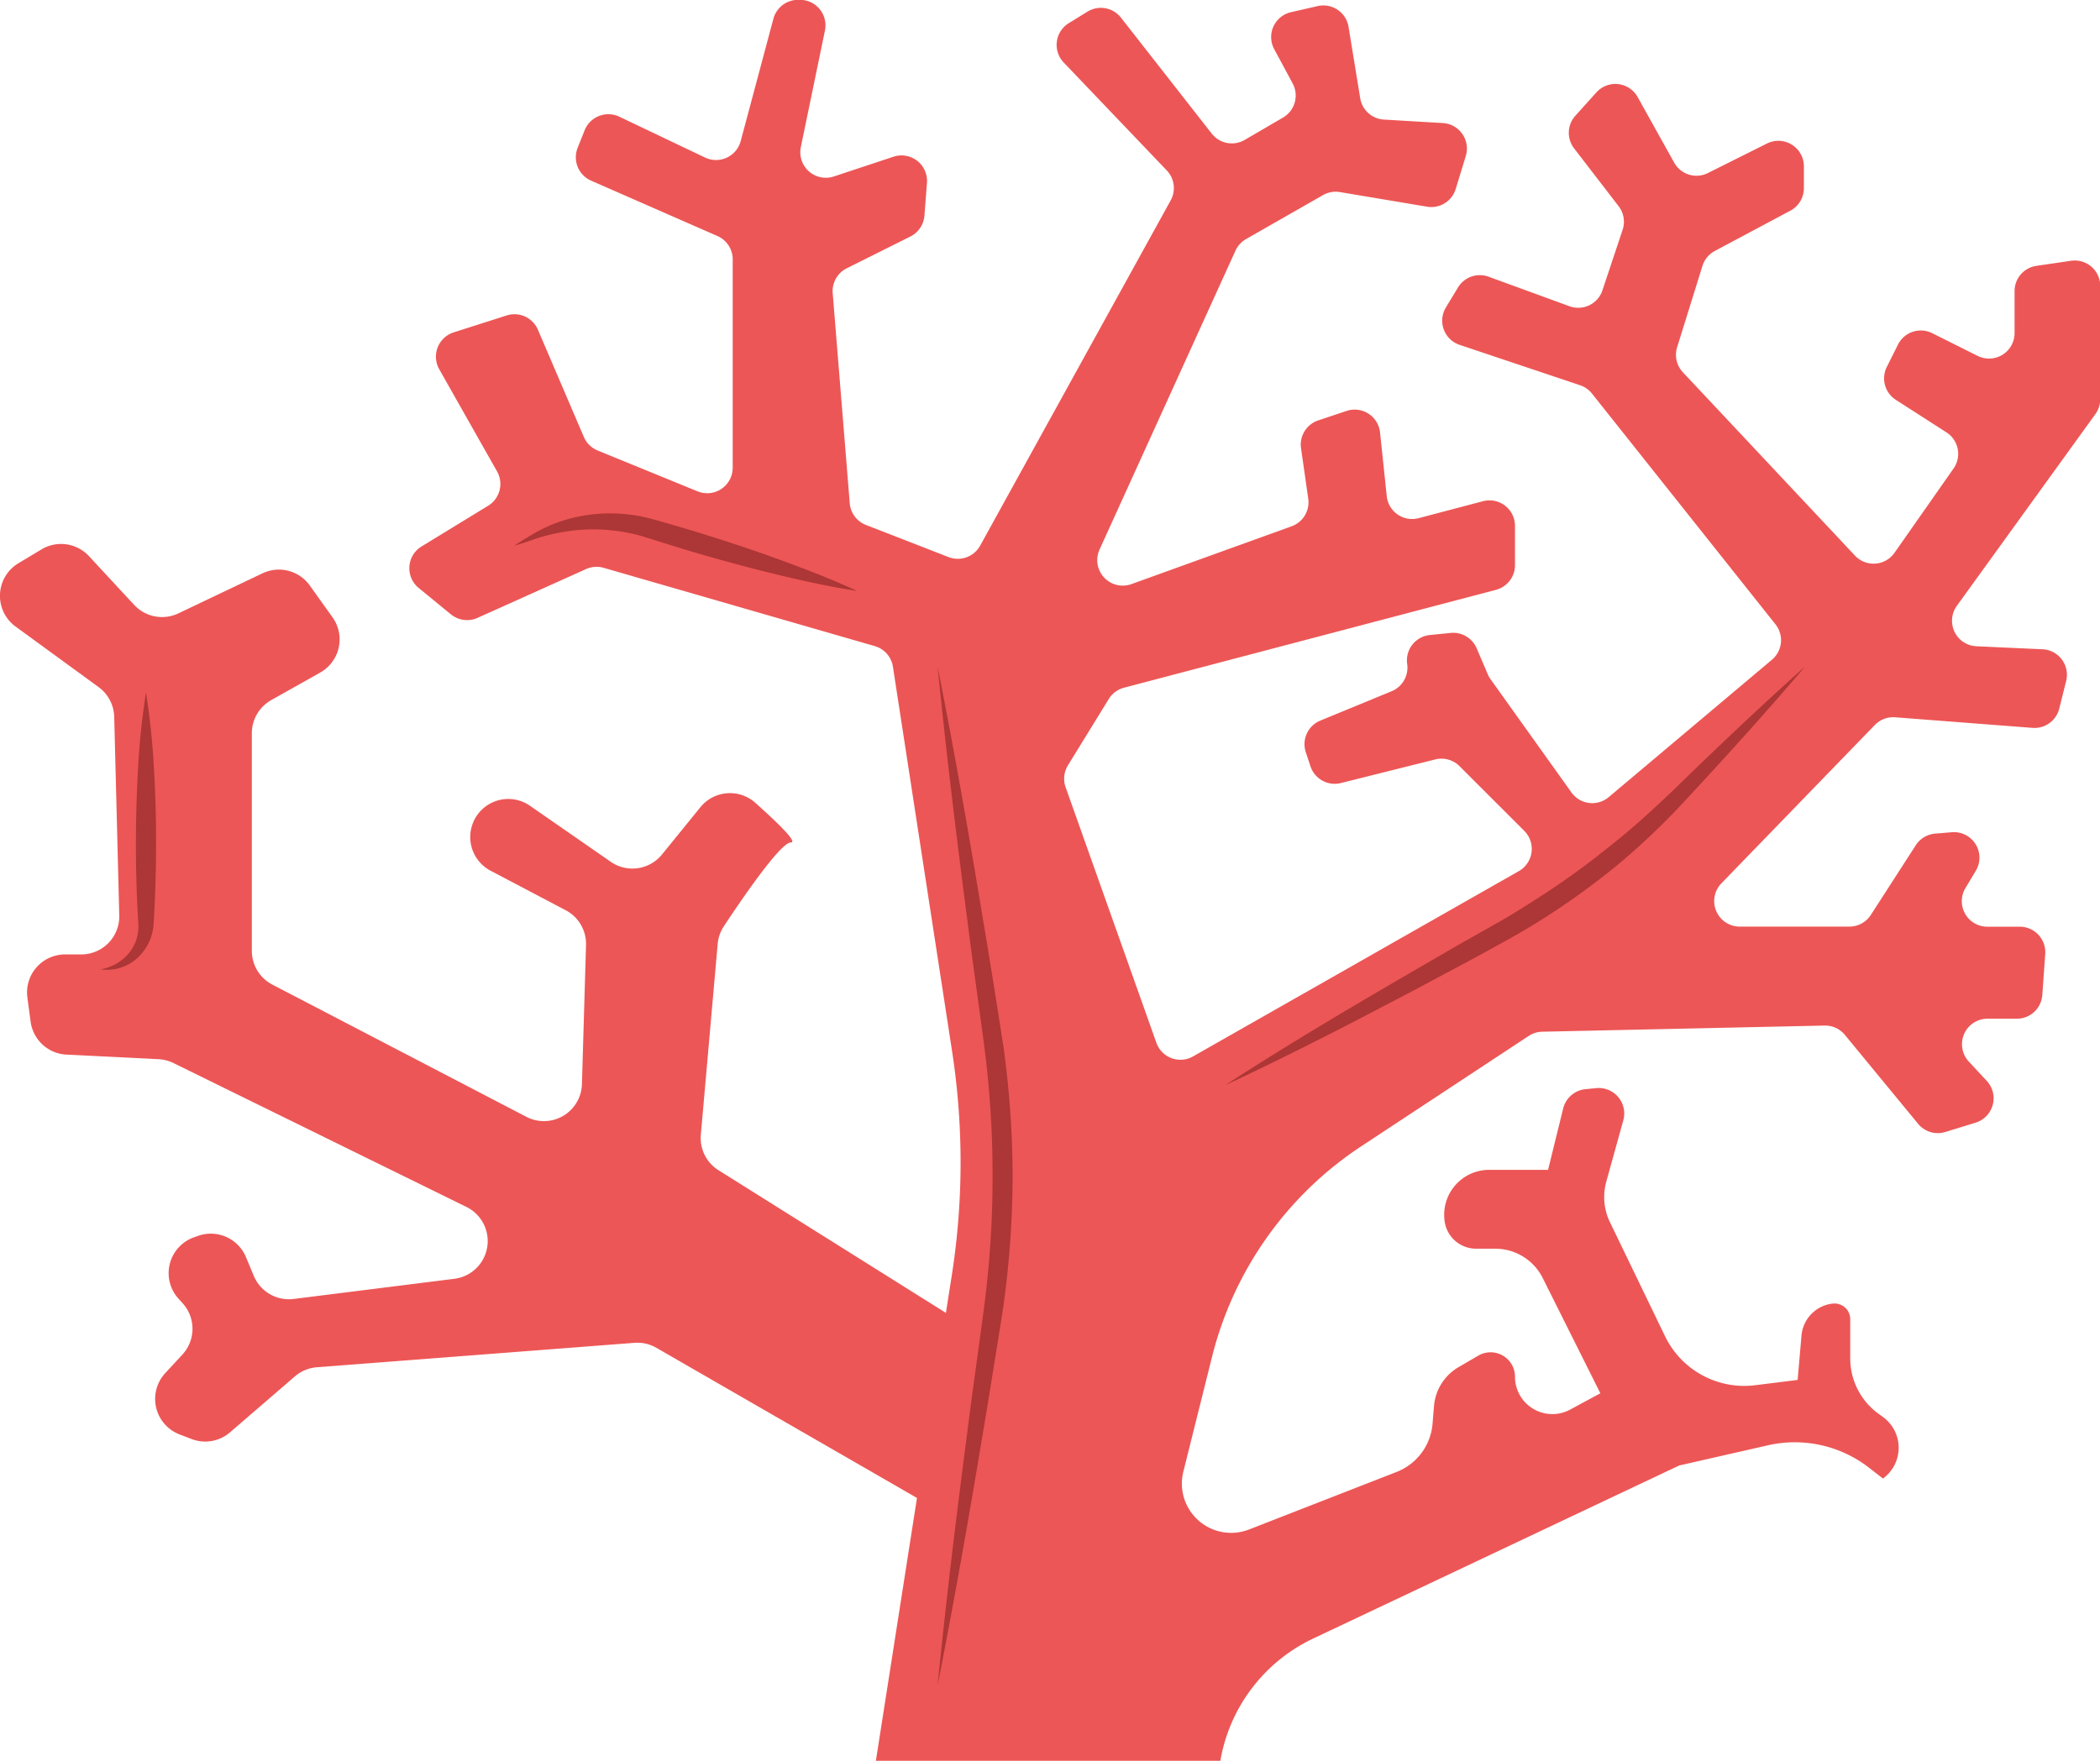 <svg xmlns="http://www.w3.org/2000/svg" viewBox="0 0 416.44 349.27"><defs><style>.cls-1{fill:#ed5656;}.cls-2{fill:#ad3636;}</style></defs><title>corail2</title><g id="Layer_2" data-name="Layer 2"><g id="Layer_1-2" data-name="Layer 1"><path class="cls-1" d="M200.34,268.43l-57.85-36.3a7.54,7.54,0,0,1-3.51-7.05l3.34-37.84a7.51,7.51,0,0,1,1.21-3.48c2.93-4.45,11.16-16.65,13.3-16.65,1.49,0-3-4.24-7.06-7.88a7.55,7.55,0,0,0-10.87.88l-7.63,9.39a7.54,7.54,0,0,1-10.16,1.44l-16-11.1a7.54,7.54,0,0,0-11.47,3.81h0a7.54,7.54,0,0,0,3.64,9.06l14.93,7.86a7.54,7.54,0,0,1,4,6.9l-.81,27.6a7.54,7.54,0,0,1-11,6.47L54,195.3a7.54,7.54,0,0,1-4.06-6.69V145.45a7.54,7.54,0,0,1,3.85-6.58l9.69-5.45a7.54,7.54,0,0,0,2.44-11l-4.48-6.27a7.54,7.54,0,0,0-9.38-2.43l-16.67,7.94A7.54,7.54,0,0,1,26.62,120l-9-9.71A7.54,7.54,0,0,0,8.19,109l-4.53,2.72a7.54,7.54,0,0,0-.56,12.57l16.45,12a7.54,7.54,0,0,1,3.1,5.91l1,39.38a7.54,7.54,0,0,1-7.54,7.74h-3.2a7.54,7.54,0,0,0-7.48,8.54l.64,4.79a7.54,7.54,0,0,0,7.1,6.54l18.24.91a7.54,7.54,0,0,1,3,.77L92.5,239.41a7.54,7.54,0,0,1-2.4,14.25l-31.87,4a7.54,7.54,0,0,1-7.9-4.58l-1.56-3.73a7.54,7.54,0,0,0-9.5-4.2l-.85.3a7.54,7.54,0,0,0-3,12.18l.77.85a7.54,7.54,0,0,1,0,10.19l-3.42,3.7a7.54,7.54,0,0,0,2.84,12.16l2.37.91a7.54,7.54,0,0,0,7.62-1.31L58.5,273a7.54,7.54,0,0,1,4.33-1.79l63-4.85a7.54,7.54,0,0,1,4.35,1l57.26,33a7.54,7.54,0,0,0,11.05-4.57l5.12-19A7.54,7.54,0,0,0,200.34,268.43Z"/><path class="cls-1" d="M410.61,51.74l-6.82,1a5.06,5.06,0,0,0-4.29,5v8.32a5.06,5.06,0,0,1-7.33,4.53l-9-4.5a5.06,5.06,0,0,0-6.79,2.26l-2.22,4.44a5.06,5.06,0,0,0,1.79,6.52l10,6.43A5.06,5.06,0,0,1,387.35,93l-11.66,16.65a5.06,5.06,0,0,1-7.84.56L333.73,73.85a5.06,5.06,0,0,1-1.14-5l5-16.06a5.06,5.06,0,0,1,2.45-3l15-8a5.06,5.06,0,0,0,2.68-4.47V33a5.06,5.06,0,0,0-7.33-4.53l-11.8,5.9A5.06,5.06,0,0,1,332,32.26l-7.24-13a5.06,5.06,0,0,0-8.19-.93l-4.17,4.63a5.06,5.06,0,0,0-.25,6.47l8.83,11.47a5.06,5.06,0,0,1,.79,4.69l-4,12a5.06,5.06,0,0,1-6.55,3.15L295.23,54.9A5.06,5.06,0,0,0,289.14,57l-2.42,4a5.06,5.06,0,0,0,2.74,7.41l23.87,8a5.06,5.06,0,0,1,2.36,1.65l36.41,45.8a5.06,5.06,0,0,1-.71,7L319,158.13a5.06,5.06,0,0,1-7.37-.94l-16.06-22.48a5.06,5.06,0,0,1-.53-.95l-2.23-5.21a5.06,5.06,0,0,0-5.16-3l-4.09.41a5.06,5.06,0,0,0-4.51,5.75,5.06,5.06,0,0,1-3.08,5.4l-14.15,5.83a5.06,5.06,0,0,0-2.87,6.28l.93,2.8a5.06,5.06,0,0,0,6,3.31l18.74-4.69a5.06,5.06,0,0,1,4.81,1.33l12.83,12.83a5.06,5.06,0,0,1-1.08,8l-64.59,36.75a5.06,5.06,0,0,1-7.27-2.7l-18-50.69a5.06,5.06,0,0,1,.46-4.35l8.09-13.15a5.06,5.06,0,0,1,3-2.24L296.65,117a5.06,5.06,0,0,0,3.78-4.9v-7.78a5.06,5.06,0,0,0-6.35-4.9l-12.71,3.35A5.06,5.06,0,0,1,275,98.42l-1.33-12.64a5.06,5.06,0,0,0-6.63-4.27l-5.66,1.89A5.06,5.06,0,0,0,258,88.91l1.43,10a5.06,5.06,0,0,1-3.29,5.48l-31.76,11.47a5.06,5.06,0,0,1-6.33-6.86L245,49.72a5.06,5.06,0,0,1,2.1-2.3l15.26-8.72a5.06,5.06,0,0,1,3.34-.6L283,41a5.06,5.06,0,0,0,5.67-3.5l2-6.55a5.06,5.06,0,0,0-4.54-6.54l-11.69-.69a5.06,5.06,0,0,1-4.7-4.22L267.42,5.31a5.06,5.06,0,0,0-6.13-4.1L256,2.42a5.06,5.06,0,0,0-3.32,7.33l3.66,6.8a5.06,5.06,0,0,1-1.91,6.77l-7.6,4.43a5.06,5.06,0,0,1-6.54-1.25l-18-23a5.06,5.06,0,0,0-6.59-1.22L212,4.56a5.06,5.06,0,0,0-1.06,7.84l20.44,21.41a5.06,5.06,0,0,1,.77,5.94l-37.78,68.48a5.06,5.06,0,0,1-6.27,2.27l-16.38-6.37a5.06,5.06,0,0,1-3.21-4.31l-3.38-41.66a5.06,5.06,0,0,1,2.78-4.94l12.63-6.31a5.06,5.06,0,0,0,2.78-4.14l.5-6.49a5.06,5.06,0,0,0-6.65-5.19L165.37,35a5.06,5.06,0,0,1-6.56-5.83l4.78-23.11a5.06,5.06,0,0,0-5-6.09h-.33a5.06,5.06,0,0,0-4.89,3.75L146.88,28a5.06,5.06,0,0,1-7.06,3.25l-17-8.1a5.06,5.06,0,0,0-6.88,2.69l-1.39,3.48a5.06,5.06,0,0,0,2.66,6.51l25.09,11a5.06,5.06,0,0,1,3,4.63v41.3a5.06,5.06,0,0,1-7,4.69l-19.78-8.09a5.06,5.06,0,0,1-2.74-2.69l-9.11-21.27a5.06,5.06,0,0,0-6.16-2.84L90,65.92a5.06,5.06,0,0,0-2.9,7.32L98.57,93.51a5.06,5.06,0,0,1-1.77,6.81l-13.2,8.07a5.06,5.06,0,0,0-.57,8.24l6.39,5.23a5.06,5.06,0,0,0,5.28.7l21.52-9.68a5.06,5.06,0,0,1,3.48-.25l53.77,15.53a5.06,5.06,0,0,1,3.6,4.09l11.73,76.27a144.91,144.91,0,0,1-.05,44.42l-15.06,96.34H242A33,33,0,0,1,260.45,325L333,290.69l17.58-4a24,24,0,0,1,20.09,4.47l2.74,2.13.39-.32a7.54,7.54,0,0,0-.39-11.89l-.91-.66a13.58,13.58,0,0,1-5.59-11c0-2.64,0-5.54,0-7.75a3.1,3.1,0,0,0-3.56-3.07l-.11,0a7,7,0,0,0-6,6.36l-.76,8.76-8.42,1.05a17.45,17.45,0,0,1-17.88-9.73l-10.93-22.63a11.45,11.45,0,0,1-.72-8l3.38-12.18a5.06,5.06,0,0,0-5.38-6.39l-2.13.21a5.06,5.06,0,0,0-4.41,3.81l-3,12.19H295.31a8.92,8.92,0,0,0-8.8,10.39,6.29,6.29,0,0,0,6.2,5.25h3.81a10.52,10.52,0,0,1,9.41,5.82l11.43,22.86-6,3.24a7.41,7.41,0,0,1-10.93-6.53h0a4.84,4.84,0,0,0-7.28-4.18l-3.92,2.29a9.87,9.87,0,0,0-4.86,7.71l-.29,3.53a11.25,11.25,0,0,1-7.12,9.54l-29.3,11.43a9.77,9.77,0,0,1-13-11.47l5.7-22.81a70.47,70.47,0,0,1,29.59-41.75l33.21-21.89a5.06,5.06,0,0,1,2.68-.83l56-1.22a5.06,5.06,0,0,1,4,1.84l14.53,17.65a5.06,5.06,0,0,0,5.4,1.62l6-1.85a5.06,5.06,0,0,0,2.22-8.28l-3.56-3.83a5.06,5.06,0,0,1,3.71-8.51H400a5.06,5.06,0,0,0,5-4.7l.58-8.13a5.06,5.06,0,0,0-5-5.42H394.1a5.06,5.06,0,0,1-4.34-7.67l2.05-3.42a5.06,5.06,0,0,0-4.76-7.65l-3.31.28a5.06,5.06,0,0,0-3.84,2.31L371,181.48a5.06,5.06,0,0,1-4.26,2.32H345a5.06,5.06,0,0,1-3.64-8.58l30.44-31.42a5.06,5.06,0,0,1,4-1.52l27.26,2.1a5.06,5.06,0,0,0,5.3-3.82l1.37-5.49a5.06,5.06,0,0,0-4.68-6.28l-13.14-.6a5.06,5.06,0,0,1-3.87-8l27.45-38a5.06,5.06,0,0,0,1-3V56.74A5.06,5.06,0,0,0,410.61,51.74Z"/><path class="cls-2" d="M185.94,132.27c3.31,16.68,6.24,33.41,9,50.17,1.42,8.39,2.74,16.73,4.05,25.18a191.66,191.66,0,0,1,1.82,25.65A192,192,0,0,1,199,258.92c-.63,4.26-1.33,8.4-2,12.61s-1.35,8.38-2.06,12.57c-2.78,16.76-5.71,33.49-9,50.17,1.67-16.92,3.74-33.78,5.94-50.63,1.05-8.42,2.31-16.86,3.38-25.22a196.71,196.71,0,0,0,1.57-25.15,197.06,197.06,0,0,0-1.57-25.15c-1.08-8.37-2.33-16.81-3.38-25.22C189.68,166.06,187.62,149.19,185.94,132.27Z"/><path class="cls-2" d="M242.94,215.27c10-6.5,20.23-12.65,30.51-18.68,5.12-3,10.31-6,15.47-9l7.77-4.39c2.56-1.44,5.07-3,7.54-4.58a158.35,158.35,0,0,0,14.36-10.25c2.31-1.83,4.58-3.7,6.78-5.66s4.36-4,6.49-6c8.53-8.32,17.17-16.54,26.08-24.49-7.73,9.11-15.74,17.94-23.85,26.67A143.45,143.45,0,0,1,321,171.37,151.13,151.13,0,0,1,306.39,182c-2.55,1.61-5.14,3.16-7.78,4.61s-5.22,2.88-7.85,4.29c-5.26,2.79-10.49,5.64-15.79,8.37C264.39,204.83,253.76,210.22,242.94,215.27Z"/><path class="cls-2" d="M101.94,108.27c1.25-.82,2.5-1.61,3.79-2.36a29.82,29.82,0,0,1,4.09-2,30.73,30.73,0,0,1,9-2,31.4,31.4,0,0,1,9.26.73c1.55.37,2.92.79,4.35,1.19l4.24,1.25c5.65,1.71,11.26,3.53,16.81,5.53s11.08,4.11,16.49,6.61c-5.89-.91-11.66-2.2-17.39-3.62s-11.42-3-17.07-4.69l-8.37-2.61a38.51,38.51,0,0,0-4.08-.88,40.72,40.72,0,0,0-4.18-.4,36.3,36.3,0,0,0-8.47.74,35.26,35.26,0,0,0-4.19,1.11C104.78,107.37,103.37,107.86,101.94,108.27Z"/><path class="cls-2" d="M19.94,192.27a9.13,9.13,0,0,0,5.94-3.62,8,8,0,0,0,1.36-3,9.91,9.91,0,0,0,.2-1.58l0-.79-.06-.93q-.44-7.52-.43-15t.43-15a147.05,147.05,0,0,1,1.57-15,147.05,147.05,0,0,1,1.57,15q.44,7.52.43,15t-.43,15l-.06.95c0,.36-.07.73-.13,1.09a9.86,9.86,0,0,1-3,5.55A8.83,8.83,0,0,1,19.94,192.27Z"/></g></g></svg>
